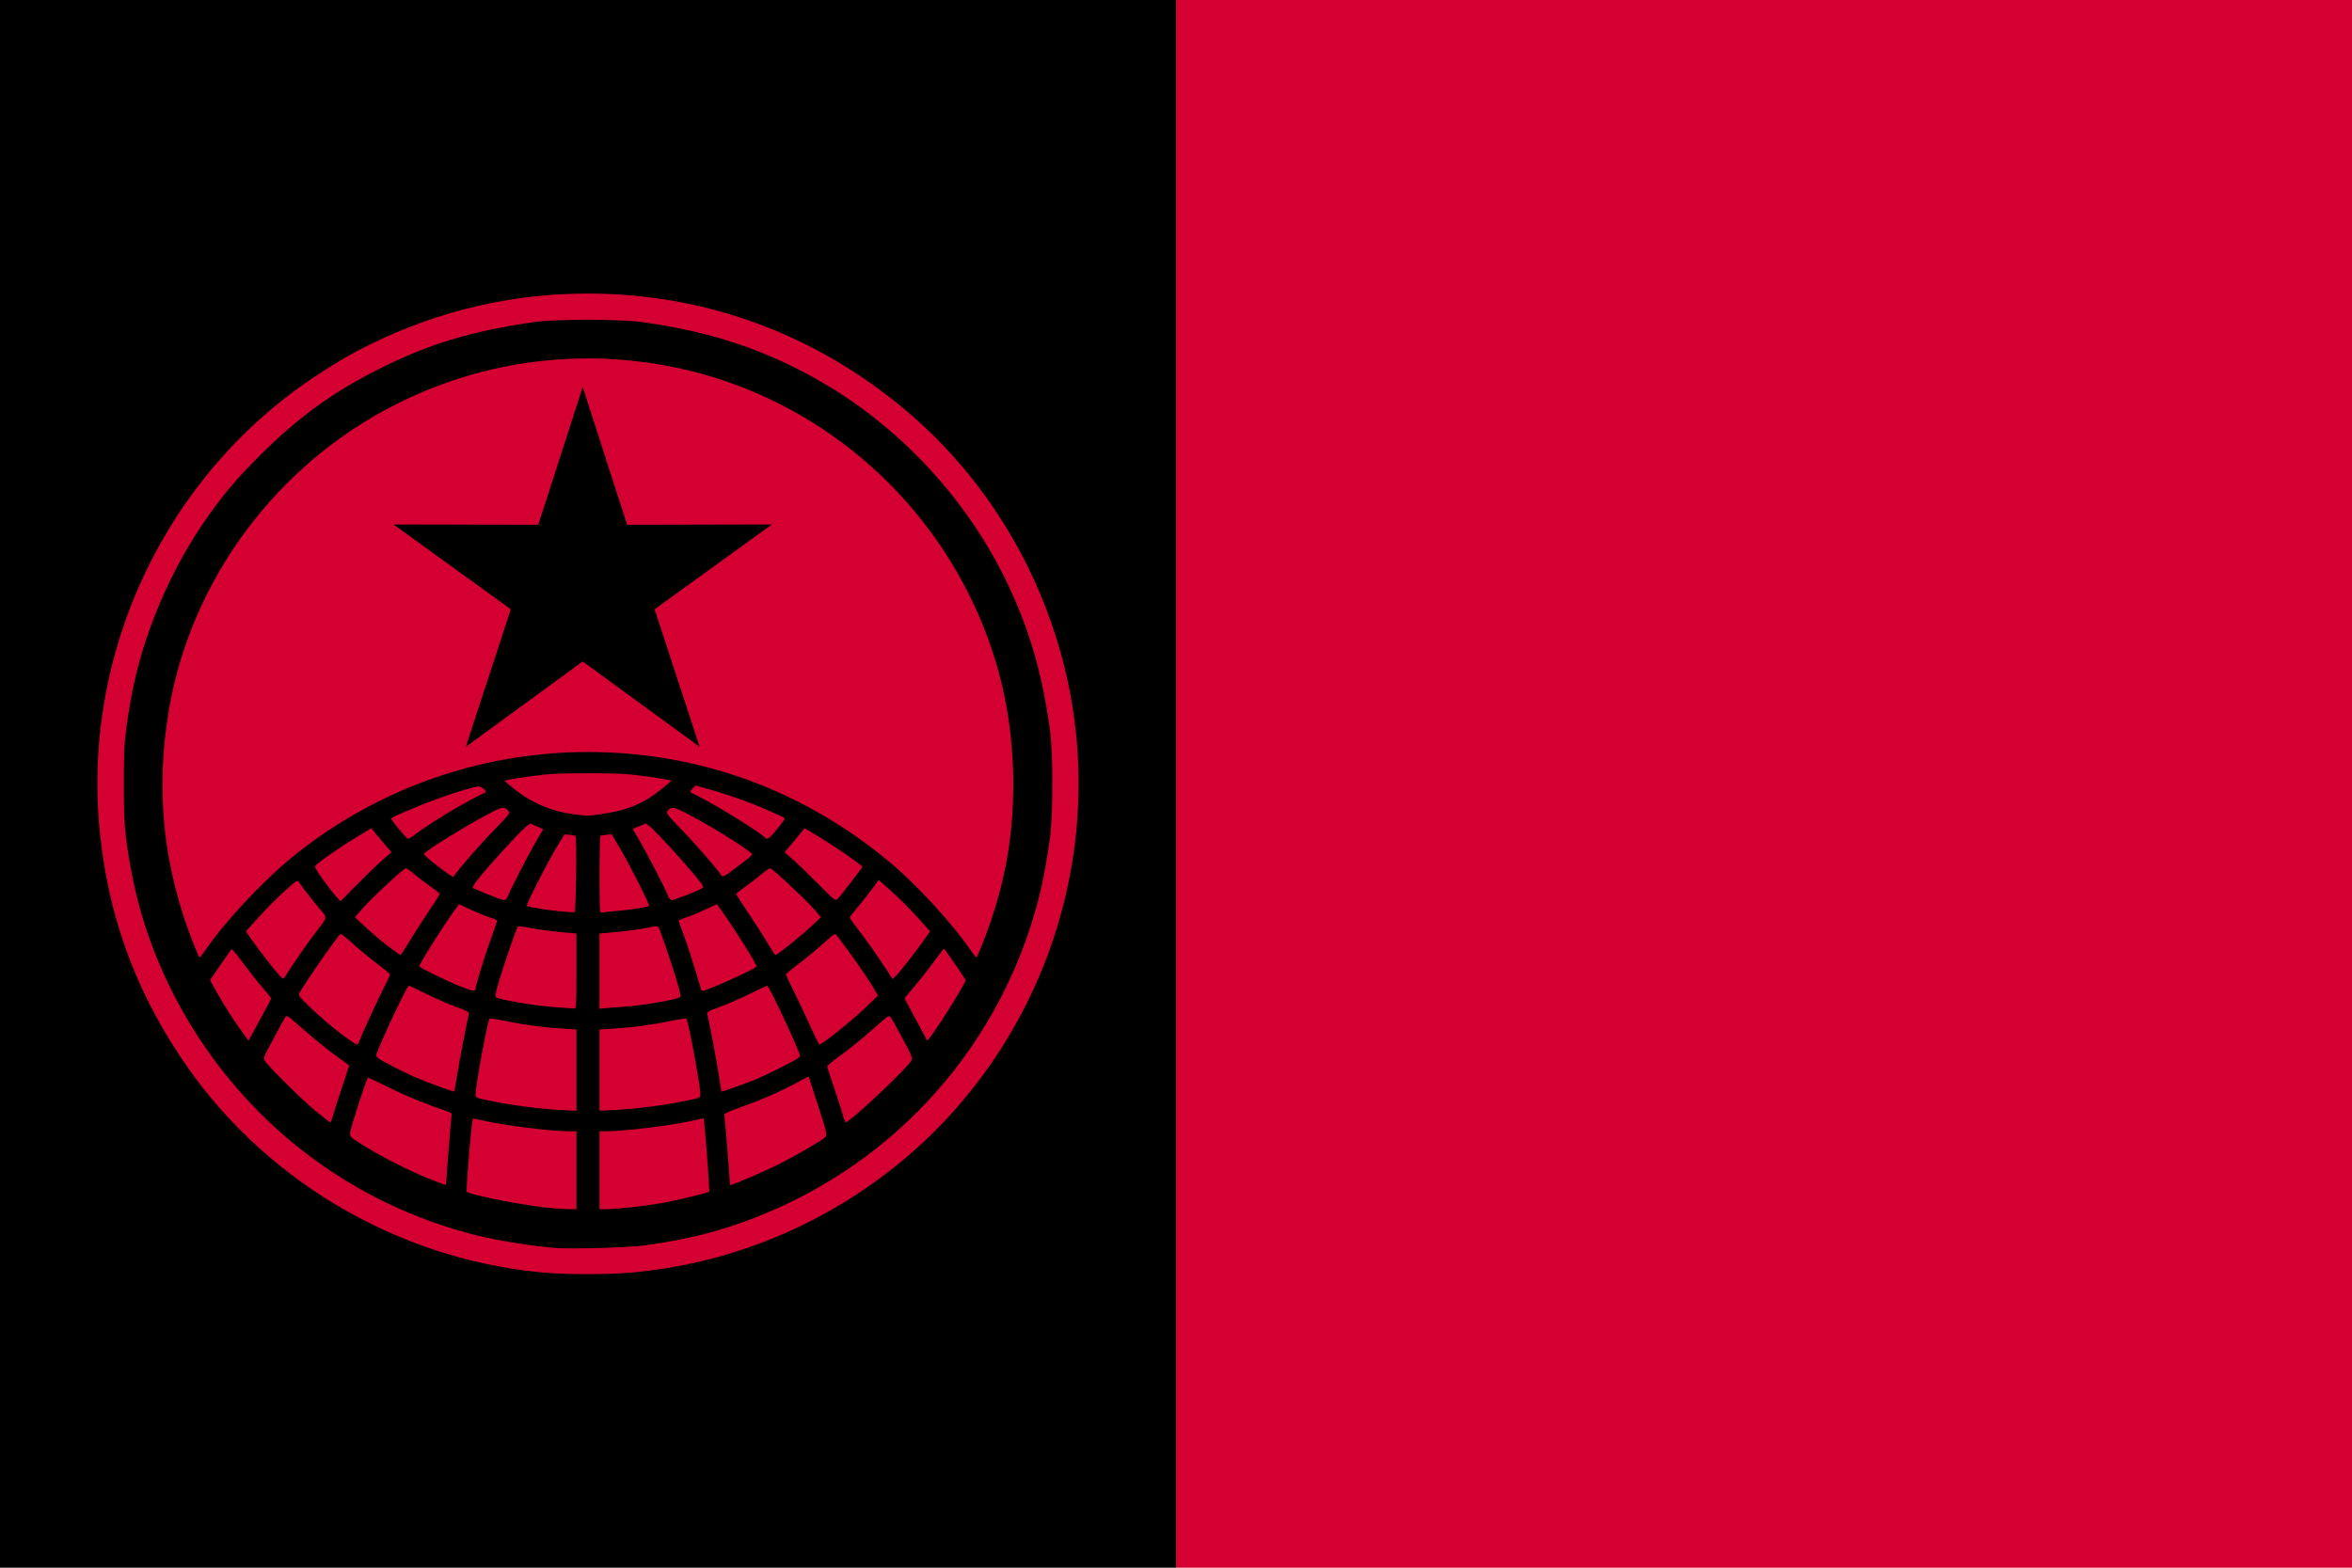 <?xml version="1.0" encoding="UTF-8" standalone="no"?>
<!-- Created with Inkscape (http://www.inkscape.org/) -->

<svg
   width="150mm"
   height="100mm"
   viewBox="0 0 150 100"
   version="1.1"
   id="svg5"
   inkscape:version="1.2 (dc2aedaf03, 2022-05-15)"
   sodipodi:docname="bigmsokeysyndicate.svg"
   xmlns:inkscape="http://www.inkscape.org/namespaces/inkscape"
   xmlns:sodipodi="http://sodipodi.sourceforge.net/DTD/sodipodi-0.dtd"
   xmlns="http://www.w3.org/2000/svg"
   xmlns:svg="http://www.w3.org/2000/svg">
  <sodipodi:namedview
     id="namedview7"
     pagecolor="#ffffff"
     bordercolor="#666666"
     borderopacity="1.0"
     inkscape:showpageshadow="2"
     inkscape:pageopacity="0.0"
     inkscape:pagecheckerboard="0"
     inkscape:deskcolor="#d1d1d1"
     inkscape:document-units="mm"
     showgrid="false"
     inkscape:zoom="0.52724989"
     inkscape:cx="979.6114"
     inkscape:cy="610.71611"
     inkscape:window-width="1920"
     inkscape:window-height="1017"
     inkscape:window-x="-8"
     inkscape:window-y="-8"
     inkscape:window-maximized="1"
     inkscape:current-layer="layer1" />
  <defs
     id="defs2" />
  <g
     inkscape:label="Layer 1"
     inkscape:groupmode="layer"
     id="layer1"
     transform="translate(-10.645,-60.678)">
    <rect
       style="fill:#000000;stroke-width:3.674;stroke-linecap:round;paint-order:fill markers stroke"
       id="rect1168-4"
       width="75"
       height="100"
       x="10.645"
       y="60.678" />
    <rect
       style="fill:#000000;stroke-width:3;stroke-linecap:round;paint-order:fill markers stroke"
       id="rect1168-4-5"
       width="50"
       height="100"
       x="-30.097"
       y="-191.581" />
    <rect
       style="fill:#d50032;fill-opacity:1;stroke-width:3.674;stroke-linecap:round;paint-order:fill markers stroke"
       id="rect1168-4-1"
       width="75"
       height="100"
       x="85.645"
       y="60.678" />
    <path
       style="fill:#d50032;fill-opacity:1;stroke-width:0.081"
       d="m 45.089,141.833 c -9.364,-0.916 -17.93,-6.088 -23.054,-13.92 -2.856,-4.365 -4.472,-8.895 -5.012,-14.052 -1.21,-11.537 4.205,-22.953 13.892,-29.285 1.356,-0.886 2.159,-1.35 3.351,-1.935 4.387,-2.154 9.031,-3.236 13.883,-3.237 7.761,-10e-4 15.059,2.798 20.93,8.029 4.523,4.029 7.816,9.467 9.37,15.472 3.161,12.209 -1.441,25.291 -11.544,32.822 -4.668,3.479 -10.085,5.567 -15.869,6.115 -1.583,0.15 -4.37,0.146 -5.947,-0.008 z m 6.558,-1.697 c 2.822,-0.384 4.851,-0.892 7.173,-1.795 9.059,-3.525 15.751,-11.111 18.112,-20.528 0.244,-0.974 0.473,-2.224 0.672,-3.666 0.207,-1.505 0.207,-5.419 0,-6.924 -0.491,-3.567 -1.274,-6.286 -2.651,-9.206 -2.606,-5.525 -7.04,-10.27 -12.352,-13.221 -3.43,-1.905 -6.757,-2.986 -10.994,-3.57 -1.448,-0.2 -5.502,-0.203 -6.883,-0.006 -4.016,0.574 -6.773,1.41 -9.957,3.018 -2.934,1.482 -5.153,3.098 -7.562,5.507 -1.41,1.41 -2.148,2.27 -3.184,3.711 -2.492,3.466 -4.345,7.844 -5.043,11.913 -0.394,2.297 -0.432,2.759 -0.435,5.275 -0.004,2.539 0.057,3.266 0.45,5.458 1.283,7.148 5.435,13.839 11.341,18.277 3.205,2.408 6.793,4.119 10.683,5.094 1.367,0.343 3.661,0.709 5.091,0.813 0.993,0.072 4.632,-0.026 5.539,-0.149 z m -6.395,-2.453 c -1.745,-0.211 -4.847,-0.851 -4.847,-1 0.005,-0.926 0.329,-4.656 0.405,-4.656 0.028,0 0.383,0.072 0.789,0.161 1.412,0.308 4.23,0.653 5.343,0.653 l 0.468,2.4e-4 v 2.485 2.485 l -0.631,-0.01 c -0.347,-0.004 -1.035,-0.059 -1.527,-0.118 z m 3.625,-2.357 v -2.485 l 0.468,-2.5e-4 c 1.036,-6.2e-4 3.906,-0.342 5.193,-0.617 0.314,-0.067 0.665,-0.142 0.78,-0.167 l 0.209,-0.045 0.098,1.005 c 0.076,0.775 0.255,3.338 0.257,3.665 8e-4,0.069 -2.188,0.597 -3.136,0.756 -1.094,0.184 -2.783,0.37 -3.36,0.371 l -0.509,6e-4 z m -10.892,0.532 c -1.226,-0.491 -3.133,-1.463 -4.219,-2.149 -0.773,-0.489 -0.814,-0.528 -0.794,-0.774 0.025,-0.316 1.064,-3.516 1.142,-3.516 0.03,0 0.643,0.29 1.361,0.645 1.086,0.536 2.388,1.066 3.749,1.525 0.134,0.045 0.235,0.125 0.225,0.177 -0.028,0.132 -0.345,4.09 -0.346,4.313 -3.1e-4,0.101 -0.028,0.182 -0.062,0.18 -0.034,-10e-4 -0.509,-0.182 -1.056,-0.401 z m 19.201,0.217 c 0,-0.224 -0.318,-4.175 -0.347,-4.305 -0.011,-0.05 0.423,-0.247 0.966,-0.437 1.336,-0.469 2.422,-0.937 3.504,-1.51 l 0.905,-0.479 0.497,1.525 c 0.664,2.038 0.707,2.213 0.571,2.345 -0.217,0.211 -1.929,1.206 -3,1.744 -0.913,0.458 -2.894,1.306 -3.052,1.306 -0.024,0 -0.044,-0.084 -0.044,-0.187 z m -26.393,-4.512 c -0.957,-0.79 -3.225,-3.049 -3.3,-3.288 -0.029,-0.091 0.032,-0.297 0.149,-0.503 0.109,-0.192 0.408,-0.752 0.666,-1.245 0.258,-0.493 0.505,-0.941 0.549,-0.997 0.062,-0.077 0.154,-0.038 0.387,0.163 0.168,0.145 0.71,0.614 1.205,1.042 0.494,0.428 1.251,1.027 1.681,1.332 0.43,0.305 0.782,0.568 0.782,0.585 0,0.018 -0.218,0.682 -0.484,1.478 -0.266,0.796 -0.524,1.603 -0.573,1.794 -0.049,0.19 -0.115,0.346 -0.147,0.345 -0.032,-3.1e-4 -0.443,-0.319 -0.913,-0.707 z m 33.642,0.362 c -0.049,-0.19 -0.298,-0.969 -0.553,-1.731 -0.255,-0.762 -0.475,-1.426 -0.488,-1.475 -0.013,-0.05 0.329,-0.341 0.762,-0.648 0.432,-0.306 1.19,-0.907 1.685,-1.335 0.494,-0.428 1.036,-0.897 1.205,-1.042 0.356,-0.307 0.32,-0.333 0.812,0.59 0.191,0.358 0.492,0.917 0.669,1.242 0.215,0.395 0.304,0.645 0.269,0.755 -0.12,0.378 -3.94,3.99 -4.22,3.99 -0.027,0 -0.09,-0.156 -0.139,-0.346 z m -17.961,-0.44 c -1.359,-0.062 -3.213,-0.303 -4.664,-0.608 -0.833,-0.175 -0.835,-0.176 -0.835,-0.418 0,-0.526 0.766,-4.656 0.89,-4.8 0.026,-0.03 0.468,0.034 0.982,0.141 1.18,0.246 2.471,0.419 3.647,0.49 l 0.916,0.055 v 2.596 2.596 l -0.224,-0.016 c -0.123,-0.008 -0.444,-0.025 -0.713,-0.038 z m 2.403,-2.546 v -2.592 l 0.916,-0.055 c 1.165,-0.07 2.456,-0.244 3.647,-0.492 0.514,-0.107 0.956,-0.17 0.982,-0.141 0.124,0.144 0.89,4.274 0.89,4.8 0,0.243 -10e-4,0.243 -0.835,0.418 -1.493,0.313 -3.153,0.526 -4.765,0.61 l -0.835,0.043 z m -10.305,1.017 c -1.124,-0.404 -1.908,-0.747 -2.899,-1.268 -1.114,-0.586 -1.103,-0.576 -0.971,-0.904 0.54,-1.352 1.912,-4.229 2.016,-4.229 0.032,0 0.536,0.235 1.119,0.523 0.583,0.288 1.439,0.662 1.902,0.831 0.74,0.271 0.836,0.328 0.801,0.475 -0.151,0.628 -0.638,3.187 -0.756,3.977 -0.079,0.526 -0.164,0.954 -0.189,0.951 -0.025,-0.002 -0.486,-0.162 -1.024,-0.355 z m 17.931,-0.596 c -0.132,-0.881 -0.615,-3.452 -0.739,-3.936 -0.052,-0.2 -0.023,-0.219 0.786,-0.514 0.462,-0.169 1.318,-0.542 1.902,-0.831 0.584,-0.288 1.091,-0.524 1.125,-0.524 0.119,0 2.089,4.223 2.089,4.477 0,0.039 -0.119,0.144 -0.265,0.233 -0.389,0.238 -1.981,1.027 -2.546,1.262 -0.403,0.167 -2.131,0.789 -2.192,0.789 -0.01,0 -0.082,-0.43 -0.161,-0.956 z m -24.156,-2.774 c -0.511,-0.388 -1.326,-1.086 -1.811,-1.551 -0.801,-0.768 -0.873,-0.861 -0.79,-1.02 0.285,-0.549 2.228,-3.353 2.598,-3.751 0.038,-0.04 0.365,0.204 0.745,0.556 0.372,0.346 1.071,0.926 1.553,1.289 0.482,0.363 0.876,0.69 0.876,0.728 0,0.037 -0.233,0.535 -0.518,1.105 -0.468,0.938 -1.343,2.858 -1.465,3.217 -0.027,0.079 -0.095,0.14 -0.153,0.138 -0.057,-0.002 -0.523,-0.322 -1.034,-0.711 z m 30.015,-0.364 c -0.264,-0.594 -0.73,-1.583 -1.036,-2.198 -0.306,-0.615 -0.557,-1.149 -0.557,-1.187 0,-0.037 0.394,-0.365 0.876,-0.728 0.482,-0.363 1.183,-0.945 1.558,-1.293 0.569,-0.529 0.697,-0.613 0.774,-0.513 1.025,1.341 1.985,2.719 2.442,3.505 l 0.219,0.376 -0.885,0.848 c -0.823,0.789 -2.675,2.269 -2.839,2.269 -0.04,0 -0.288,-0.486 -0.552,-1.079 z m -36.27,0.289 c -0.558,-0.771 -1.114,-1.642 -1.622,-2.542 l -0.432,-0.766 0.662,-0.969 c 0.364,-0.533 0.688,-0.985 0.719,-1.004 0.032,-0.019 0.346,0.358 0.698,0.839 0.353,0.481 0.907,1.184 1.232,1.562 0.325,0.378 0.591,0.71 0.591,0.736 0,0.027 -0.326,0.644 -0.724,1.373 l -0.724,1.325 z m 43.638,0.494 c 0,-0.04 -0.312,-0.637 -0.692,-1.328 -0.381,-0.691 -0.692,-1.279 -0.692,-1.307 0,-0.028 0.266,-0.36 0.591,-0.738 0.325,-0.378 0.88,-1.082 1.233,-1.564 0.353,-0.482 0.652,-0.876 0.665,-0.876 0.033,0 0.762,1.027 1.109,1.56 l 0.299,0.461 -0.45,0.802 c -0.495,0.881 -1.763,2.814 -1.946,2.966 -0.064,0.053 -0.116,0.064 -0.116,0.024 z m -23.603,-2.076 c -1.292,-0.087 -3.56,-0.462 -3.836,-0.634 -0.087,-0.054 -0.05,-0.266 0.193,-1.077 0.319,-1.068 1.059,-3.221 1.165,-3.391 0.05,-0.08 0.182,-0.077 0.629,0.014 0.594,0.12 1.654,0.259 2.582,0.338 l 0.55,0.047 v 2.397 c 0,2.233 -0.01,2.396 -0.143,2.385 -0.078,-0.006 -0.591,-0.042 -1.14,-0.079 z m 2.749,-2.303 v -2.399 l 0.55,-0.047 c 1.059,-0.091 2.102,-0.227 2.621,-0.343 0.422,-0.094 0.536,-0.096 0.589,-0.012 0.113,0.18 0.717,1.928 1.102,3.189 0.299,0.981 0.349,1.225 0.259,1.28 -0.263,0.163 -2.453,0.534 -3.546,0.601 -0.44,0.027 -0.975,0.067 -1.188,0.09 l -0.387,0.041 z m -8.798,1 c -0.824,-0.321 -2.688,-1.228 -2.688,-1.307 0,-0.163 1.476,-2.51 2.254,-3.585 l 0.275,-0.38 0.751,0.35 c 0.413,0.193 0.962,0.416 1.22,0.497 0.258,0.081 0.468,0.17 0.468,0.199 0,0.029 -0.165,0.501 -0.366,1.049 -0.395,1.075 -1.018,3.096 -1.018,3.303 0,0.177 -0.188,0.15 -0.896,-0.126 z m 15.275,0.152 c -0.019,-0.056 -0.2,-0.659 -0.404,-1.341 -0.203,-0.682 -0.517,-1.63 -0.697,-2.109 -0.18,-0.478 -0.327,-0.895 -0.327,-0.925 0,-0.03 0.211,-0.122 0.468,-0.202 0.258,-0.081 0.807,-0.304 1.22,-0.497 l 0.751,-0.35 0.275,0.38 c 0.782,1.08 2.254,3.423 2.254,3.587 0,0.137 -3.15,1.559 -3.454,1.559 -0.03,0 -0.069,-0.046 -0.088,-0.102 z m -26.927,-0.927 c -0.352,-0.391 -1.23,-1.524 -1.727,-2.23 l -0.374,-0.53 0.828,-0.917 c 0.455,-0.504 1.195,-1.247 1.643,-1.651 0.811,-0.731 0.815,-0.733 0.937,-0.551 0.24,0.361 0.931,1.253 1.333,1.723 0.477,0.556 0.511,0.42 -0.407,1.617 -0.477,0.622 -1.506,2.12 -1.865,2.715 -0.074,0.122 -0.117,0.102 -0.367,-0.177 z m 38.452,-0.777 c -0.381,-0.581 -0.995,-1.446 -1.364,-1.923 -0.37,-0.477 -0.672,-0.898 -0.672,-0.937 0,-0.039 0.178,-0.279 0.397,-0.533 0.218,-0.254 0.634,-0.779 0.924,-1.167 l 0.527,-0.705 0.84,0.751 c 0.462,0.413 1.198,1.151 1.636,1.64 l 0.796,0.889 -0.374,0.531 c -0.54,0.767 -1.618,2.143 -1.833,2.341 l -0.184,0.169 z m -43.861,-1.106 c -1.964,-4.956 -2.483,-9.847 -1.595,-15.04 1.419,-8.3 6.9,-15.656 14.513,-19.478 5.294,-2.658 11.164,-3.514 17.014,-2.48 8.385,1.482 15.638,6.921 19.489,14.617 1.89,3.776 2.83,7.795 2.83,12.097 0,3.637 -0.611,6.782 -1.999,10.284 -0.173,0.437 -0.334,0.793 -0.358,0.792 -0.024,-0.001 -0.226,-0.267 -0.449,-0.591 -1.143,-1.657 -3.409,-4.109 -5.093,-5.512 -5.514,-4.593 -12.143,-7.01 -19.225,-7.01 -6.798,0 -13.371,2.309 -18.695,6.566 -1.835,1.468 -4.312,4.08 -5.539,5.841 -0.269,0.386 -0.508,0.703 -0.532,0.705 -0.024,0.001 -0.185,-0.354 -0.358,-0.791 z m 12.364,0.053 c -0.41,-0.314 -1.051,-0.856 -1.423,-1.205 l -0.677,-0.635 0.527,-0.596 c 0.608,-0.687 2.592,-2.526 2.725,-2.526 0.049,0 0.308,0.185 0.575,0.412 0.267,0.226 0.733,0.581 1.035,0.788 0.302,0.207 0.55,0.404 0.55,0.438 0,0.034 -0.34,0.568 -0.755,1.187 -0.415,0.619 -0.968,1.484 -1.228,1.92 -0.26,0.437 -0.498,0.793 -0.528,0.79 -0.03,-0.002 -0.391,-0.26 -0.801,-0.574 z m 24.219,-0.179 c -0.245,-0.416 -0.797,-1.28 -1.227,-1.92 -0.43,-0.64 -0.78,-1.189 -0.778,-1.219 0.002,-0.03 0.254,-0.231 0.559,-0.447 0.306,-0.216 0.77,-0.573 1.032,-0.794 0.262,-0.221 0.517,-0.402 0.567,-0.402 0.133,0 2.194,1.912 2.765,2.565 l 0.487,0.556 -0.669,0.628 c -0.631,0.592 -2.131,1.791 -2.24,1.791 -0.028,0 -0.251,-0.34 -0.495,-0.757 z m -13.168,-2.027 c -0.865,-0.08 -2.116,-0.283 -2.188,-0.355 -0.064,-0.064 1.342,-2.824 1.928,-3.785 l 0.471,-0.773 0.322,0.026 c 0.177,0.014 0.35,0.053 0.384,0.086 0.096,0.092 0.035,4.839 -0.062,4.857 -0.045,0.008 -0.43,-0.018 -0.855,-0.056 z m 2.497,0.039 c -0.074,-0.074 -0.066,-4.814 0.009,-4.86 0.034,-0.021 0.208,-0.05 0.387,-0.066 l 0.326,-0.028 0.467,0.774 c 0.592,0.981 1.987,3.724 1.925,3.785 -0.075,0.076 -1.277,0.269 -2.026,0.325 -0.381,0.029 -0.769,0.068 -0.863,0.087 -0.094,0.019 -0.195,0.012 -0.224,-0.018 z m -16.805,-0.944 c -0.611,-0.7 -1.429,-1.857 -1.388,-1.964 0.062,-0.161 1.441,-1.135 2.619,-1.849 l 0.974,-0.591 0.247,0.311 c 0.136,0.171 0.425,0.516 0.641,0.767 l 0.394,0.455 -0.557,0.485 c -0.306,0.267 -1.039,0.972 -1.627,1.568 l -1.071,1.083 z m 30.723,-0.827 c -0.582,-0.59 -1.307,-1.292 -1.611,-1.558 l -0.552,-0.485 0.389,-0.456 c 0.214,-0.251 0.499,-0.594 0.634,-0.764 l 0.245,-0.308 0.732,0.429 c 0.734,0.43 1.976,1.259 2.63,1.756 l 0.349,0.266 -0.732,0.968 c -0.403,0.532 -0.798,1.026 -0.879,1.096 -0.138,0.121 -0.214,0.061 -1.206,-0.945 z m -21.071,0.652 c -0.478,-0.196 -0.909,-0.381 -0.958,-0.411 -0.056,-0.035 0.054,-0.238 0.299,-0.549 0.627,-0.799 2.652,-3.02 3.014,-3.307 l 0.334,-0.264 0.413,0.185 0.413,0.185 -0.459,0.774 c -0.439,0.74 -1.649,3.095 -1.817,3.537 -0.045,0.118 -0.143,0.21 -0.225,0.209 -0.08,-9.4e-4 -0.536,-0.162 -1.014,-0.358 z m 11.497,0.148 c -0.236,-0.62 -1.458,-2.964 -2.103,-4.033 l -0.177,-0.294 0.421,-0.175 0.421,-0.175 0.276,0.21 c 0.314,0.24 2.11,2.198 2.908,3.171 0.477,0.582 0.52,0.663 0.399,0.753 -0.179,0.135 -1.766,0.754 -1.933,0.754 -0.072,0 -0.167,-0.095 -0.211,-0.212 z m -14.059,-1.479 c -0.647,-0.432 -1.569,-1.192 -1.527,-1.26 0.15,-0.242 3.064,-2.028 4.41,-2.703 0.615,-0.308 0.746,-0.31 0.995,-0.01 0.093,0.112 -0.011,0.25 -0.794,1.043 -0.817,0.828 -2.172,2.364 -2.585,2.931 l -0.163,0.223 z m 17.37,0.023 c -0.264,-0.403 -1.723,-2.068 -2.591,-2.958 -0.762,-0.781 -0.881,-0.937 -0.793,-1.043 0.249,-0.3 0.375,-0.294 1.072,0.056 1.304,0.654 3.698,2.113 4.242,2.585 0.17,0.147 0.23,0.084 -0.871,0.918 -0.89,0.674 -0.903,0.679 -1.059,0.442 z m -20.486,-2.847 c -0.275,-0.332 -0.499,-0.635 -0.499,-0.672 9.2e-4,-0.073 0.162,-0.149 1.71,-0.798 1.319,-0.553 3.509,-1.266 3.89,-1.266 0.149,0 0.492,0.292 0.42,0.358 -0.018,0.018 -0.301,0.165 -0.629,0.329 -1.128,0.565 -3.065,1.758 -3.938,2.426 -0.163,0.125 -0.332,0.227 -0.376,0.227 -0.043,0 -0.304,-0.272 -0.579,-0.604 z m 23.336,0.536 c -0.145,-0.235 -2.977,-2.004 -4.138,-2.585 -0.327,-0.164 -0.611,-0.312 -0.63,-0.33 -0.019,-0.018 0.048,-0.119 0.148,-0.226 l 0.182,-0.194 0.667,0.187 c 1.458,0.409 2.834,0.896 3.966,1.403 0.291,0.13 0.649,0.289 0.794,0.353 0.146,0.064 0.265,0.146 0.265,0.184 0,0.037 -0.222,0.34 -0.494,0.673 -0.461,0.564 -0.658,0.703 -0.76,0.536 z m -12.105,-1.489 c -1.45,-0.166 -2.818,-0.74 -3.912,-1.643 l -0.602,-0.497 0.241,-0.065 c 0.132,-0.036 0.827,-0.145 1.544,-0.242 1.072,-0.145 1.701,-0.177 3.544,-0.177 1.842,0 2.472,0.031 3.544,0.177 0.717,0.097 1.41,0.205 1.54,0.241 l 0.236,0.064 -0.44,0.37 c -0.929,0.782 -1.669,1.189 -2.706,1.489 -0.569,0.165 -2.077,0.401 -2.313,0.363 -0.035,-0.006 -0.339,-0.042 -0.675,-0.08 z"
       id="path14"
       sodipodi:nodetypes="ssssssccssssssssscsssssssssssssssssscccssscccsscscssccsssssssssssssscscsssssssssssssssssssssssscsssssssscccssccsscsssccsssssssssssssssssssssssssssssssssssscscssssscsssssscsssssssscssssssssscsssccsssssssccssscsssssssssssscsssssscsssssssssssscsscsscsssssssssssssssssscssssssssssscsssscsssssscscsscsscsssscssscsscsscssscsccsscscssssscccsssscscccsssscsssssscscssssscssssssssssssscsssssssscssssscssss" />
    <path
       sodipodi:type="star"
       style="fill:#000000;stroke-width:3;stroke-linecap:round;paint-order:fill markers stroke"
       id="path1407"
       inkscape:flatsided="false"
       sodipodi:sides="5"
       sodipodi:cx="-770.47498"
       sodipodi:cy="435.19431"
       sodipodi:r1="80.804726"
       sodipodi:r2="30.705797"
       sodipodi:arg1="-1.5707963"
       sodipodi:arg2="-0.9424778"
       inkscape:rounded="0"
       inkscape:randomized="0"
       d="m -770.475,354.39 18.048,55.963 58.801,-0.129 -47.647,34.459 18.293,55.884 -47.496,-34.667 -47.496,34.667 18.293,-55.884 -47.647,-34.459 58.801,0.129 z"
       transform="matrix(0.157,0,0,0.157,168.772,29.727)"
       inkscape:transform-center-x="-5.1653313e-06"
       inkscape:transform-center-y="-1.2080561" />
  </g>
</svg>
